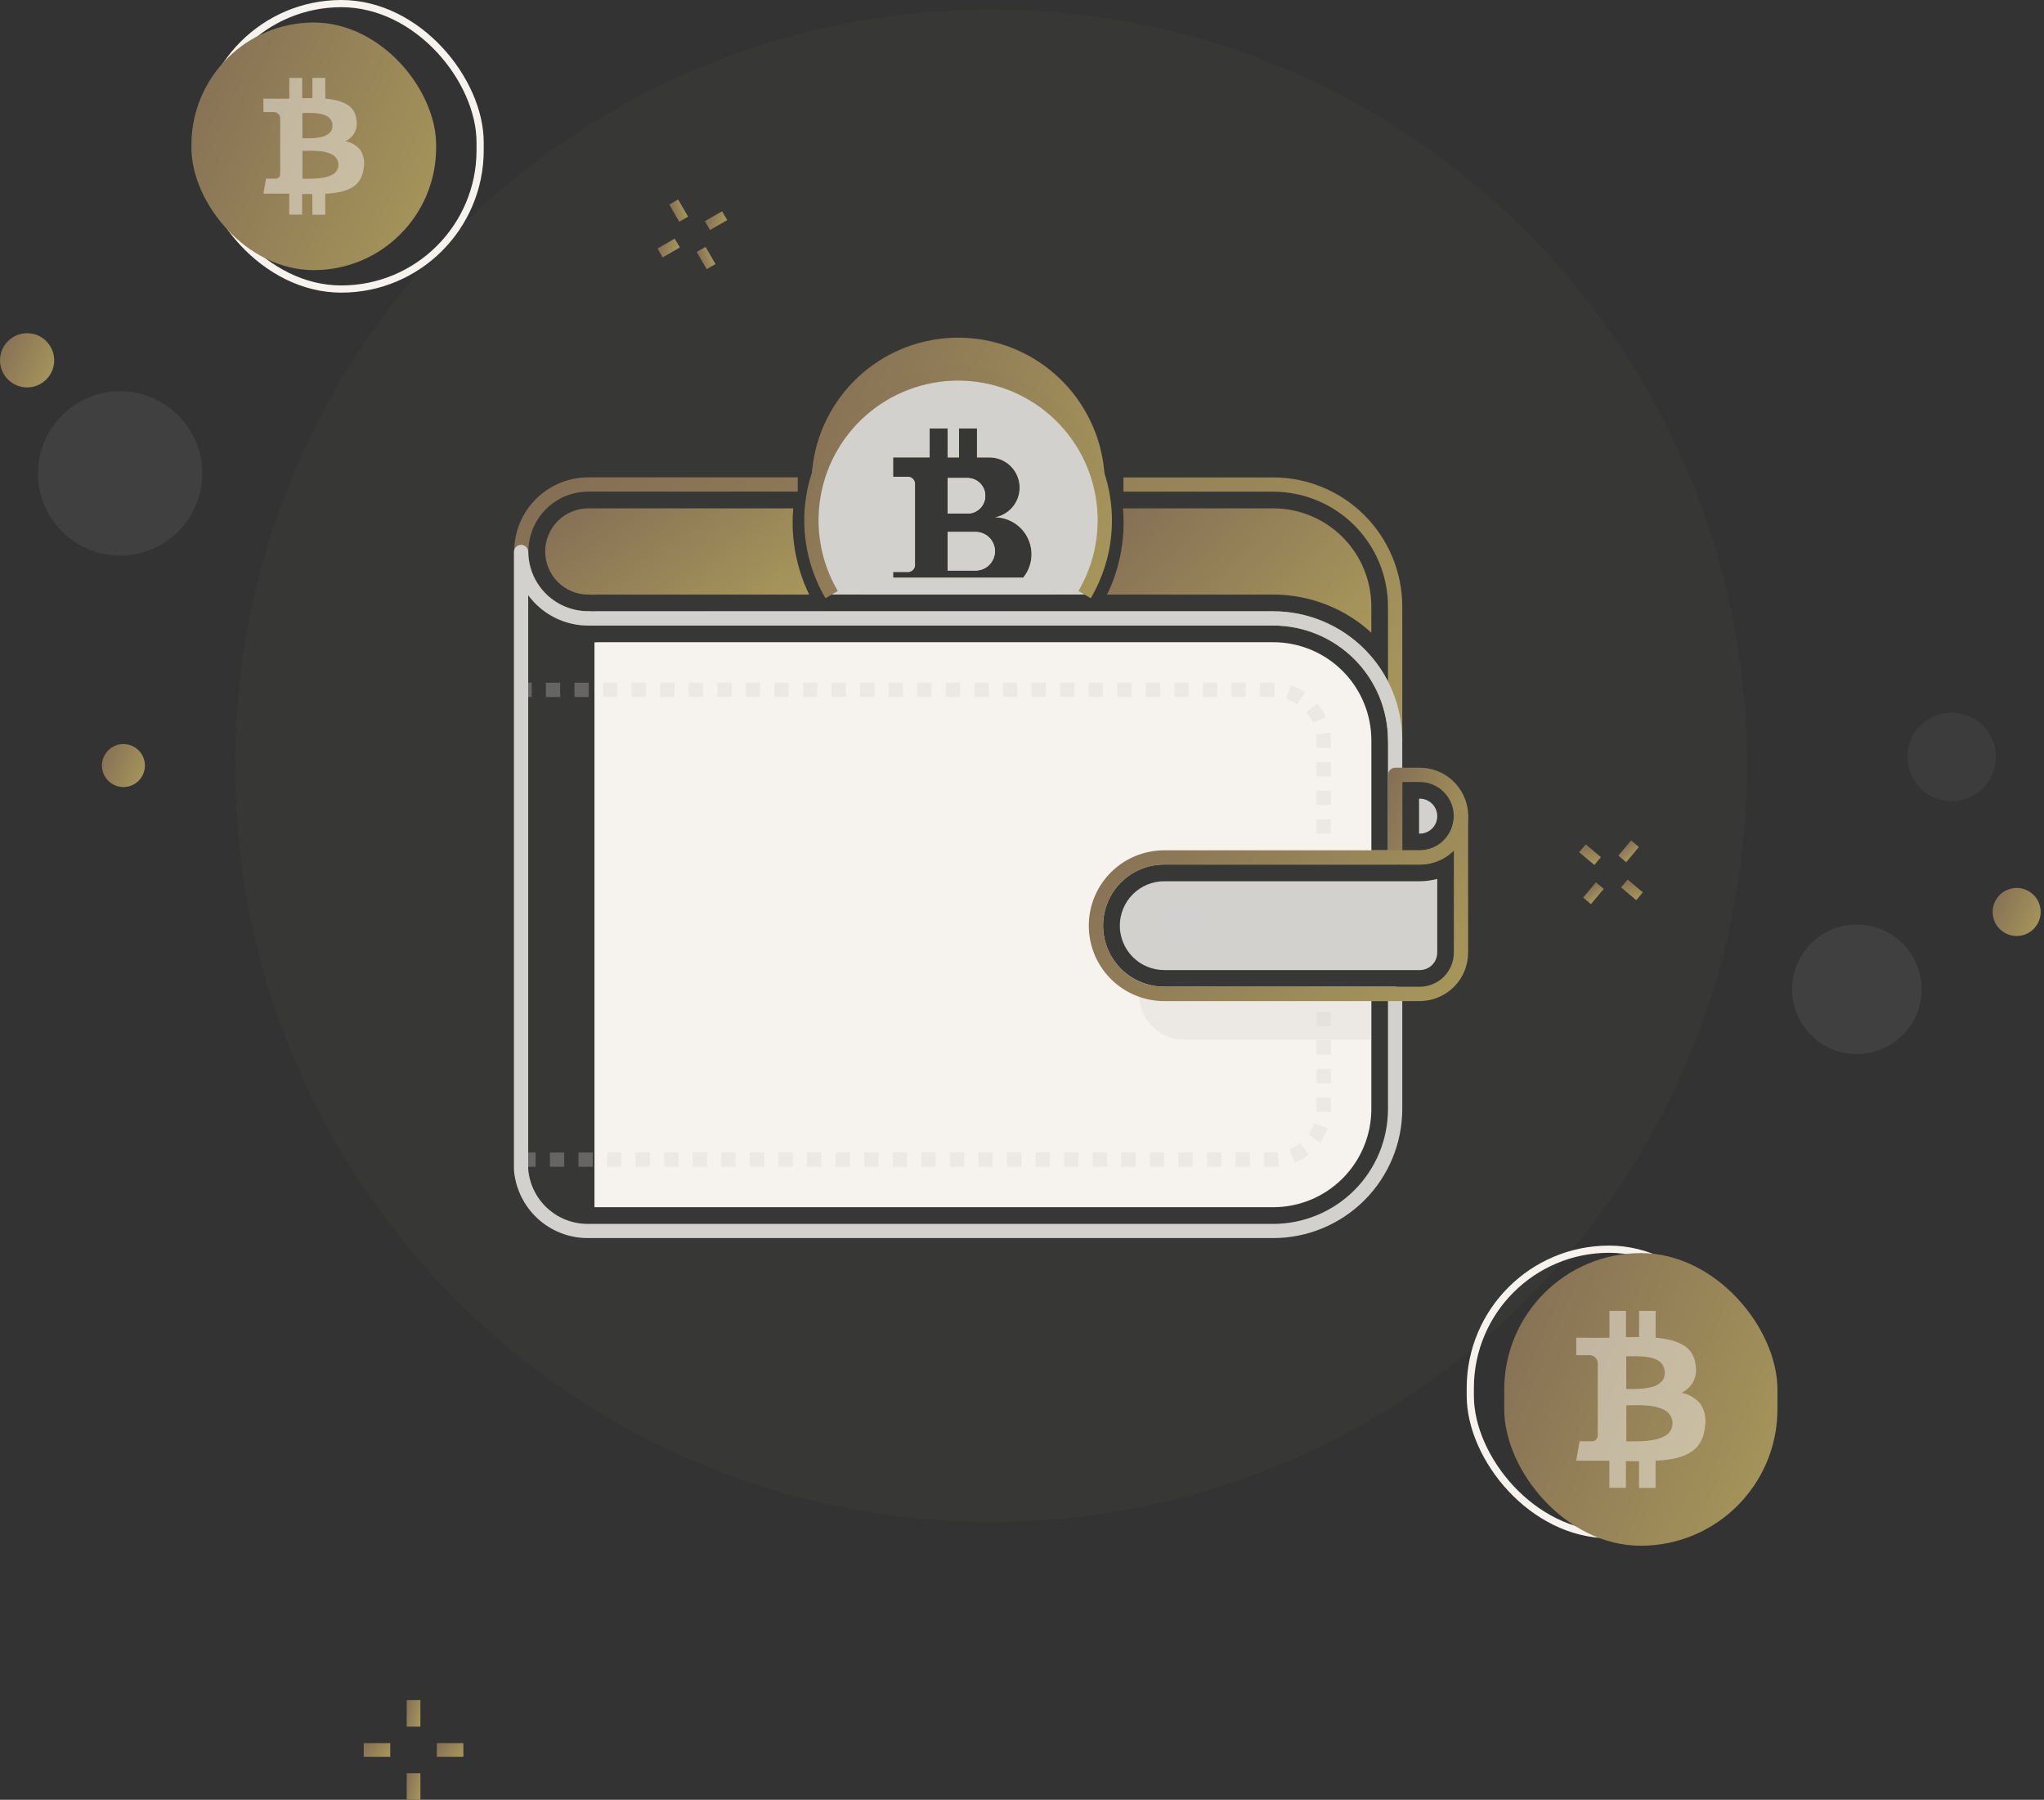 <svg width="284" height="250" viewBox="0 0 284 250" fill="none" xmlns="http://www.w3.org/2000/svg">
<rect x="0" y="0" width="284" height="250" fill="#333333" stroke="none"/>
<path d="M137.709 211.399C195.72 211.399 242.747 164.371 242.747 106.36C242.747 48.348 195.72 1.32 137.709 1.32C79.697 1.32 32.67 48.348 32.67 106.36C32.67 164.371 79.697 211.399 137.709 211.399Z" fill="#C3B075" fill-opacity="0.03"/>
<path opacity="0.3" d="M257.999 146.415C259.778 146.415 261.518 145.888 262.998 144.899C264.477 143.91 265.631 142.505 266.312 140.861C266.993 139.216 267.171 137.407 266.824 135.662C266.477 133.916 265.62 132.313 264.361 131.054C263.103 129.796 261.5 128.939 259.754 128.592C258.009 128.245 256.199 128.423 254.555 129.104C252.911 129.785 251.506 130.938 250.517 132.418C249.528 133.898 249.001 135.637 249.001 137.417C249.001 139.804 249.949 142.092 251.636 143.78C253.324 145.467 255.612 146.415 257.999 146.415Z" fill="#D3D1CE" fill-opacity="0.3"/>
<path opacity="0.2" d="M271.17 111.299C272.386 111.299 273.575 110.938 274.586 110.263C275.597 109.587 276.386 108.627 276.851 107.503C277.316 106.379 277.438 105.143 277.201 103.95C276.964 102.757 276.378 101.661 275.518 100.801C274.658 99.941 273.562 99.355 272.369 99.118C271.176 98.881 269.94 99.003 268.816 99.468C267.693 99.934 266.732 100.722 266.056 101.733C265.381 102.744 265.02 103.933 265.02 105.15C265.02 106.781 265.668 108.345 266.821 109.498C267.974 110.651 269.539 111.299 271.17 111.299Z" fill="#D3D1CE" fill-opacity="0.3"/>
<path opacity="0.3" d="M16.689 77.171C18.947 77.171 21.153 76.502 23.03 75.248C24.906 73.994 26.369 72.212 27.233 70.126C28.097 68.041 28.323 65.746 27.882 63.533C27.442 61.319 26.355 59.285 24.759 57.689C23.163 56.093 21.13 55.006 18.916 54.566C16.702 54.126 14.408 54.352 12.322 55.215C10.237 56.079 8.455 57.542 7.201 59.419C5.947 61.295 5.277 63.502 5.277 65.759C5.277 68.786 6.48 71.688 8.62 73.829C10.76 75.969 13.663 77.171 16.689 77.171Z" fill="#D3D1CE" fill-opacity="0.3"/>
<path d="M94.225 27.707L92.994 28.418L94.373 30.807L95.604 30.097L94.225 27.707Z" fill="url(#paint0_linear_848_5539)"/>
<path d="M98.034 34.291L96.802 35.002L98.182 37.392L99.413 36.681L98.034 34.291Z" fill="url(#paint1_linear_848_5539)"/>
<path d="M100.328 29.343L97.939 30.722L98.65 31.953L101.039 30.574L100.328 29.343Z" fill="url(#paint2_linear_848_5539)"/>
<path d="M93.749 33.144L91.36 34.523L92.071 35.755L94.46 34.375L93.749 33.144Z" fill="url(#paint3_linear_848_5539)"/>
<path d="M58.411 236.159H56.512V239.845H58.411V236.159Z" fill="url(#paint4_linear_848_5539)"/>
<path d="M58.411 246.315H56.512V250H58.411V246.315Z" fill="url(#paint5_linear_848_5539)"/>
<path d="M64.382 242.131H60.697V244.03H64.382V242.131Z" fill="url(#paint6_linear_848_5539)"/>
<path d="M54.222 242.131H50.536V244.03H54.222V242.131Z" fill="url(#paint7_linear_848_5539)"/>
<path d="M3.765 53.816C5.844 53.816 7.529 52.13 7.529 50.051C7.529 47.972 5.844 46.286 3.765 46.286C1.686 46.286 0 47.972 0 50.051C0 52.13 1.686 53.816 3.765 53.816Z" fill="url(#paint8_linear_848_5539)"/>
<path d="M17.15 109.328C18.799 109.328 20.136 107.991 20.136 106.342C20.136 104.693 18.799 103.356 17.15 103.356C15.501 103.356 14.164 104.693 14.164 106.342C14.164 107.991 15.501 109.328 17.15 109.328Z" fill="url(#paint9_linear_848_5539)"/>
<path d="M280.2 130.016C282.043 130.016 283.536 128.522 283.536 126.679C283.536 124.837 282.043 123.343 280.2 123.343C278.357 123.343 276.864 124.837 276.864 126.679C276.864 128.522 278.357 130.016 280.2 130.016Z" fill="url(#paint10_linear_848_5539)"/>
<path d="M227.719 117.652L226.63 116.738L224.857 118.851L225.946 119.765L227.719 117.652Z" fill="url(#paint11_linear_848_5539)"/>
<path d="M222.828 123.475L221.739 122.562L219.965 124.675L221.054 125.589L222.828 123.475Z" fill="url(#paint12_linear_848_5539)"/>
<path d="M228.264 123.949L226.151 122.175L225.237 123.264L227.351 125.038L228.264 123.949Z" fill="url(#paint13_linear_848_5539)"/>
<path d="M222.441 119.062L220.328 117.288L219.414 118.378L221.527 120.151L222.441 119.062Z" fill="url(#paint14_linear_848_5539)"/>
<path d="M176.911 66.316H156.099V68.3H176.909C181.136 68.305 185.189 69.986 188.178 72.975C191.167 75.964 192.848 80.017 192.852 84.244V94.648C191.345 91.718 189.059 89.26 186.247 87.543C183.435 85.826 180.204 84.917 176.909 84.914H82.9C82.86 84.912 82.82 84.912 82.781 84.914C82.575 84.93 82.369 84.93 82.164 84.914C82.02 84.914 81.876 84.904 81.728 84.904C79.525 84.904 77.412 84.029 75.855 82.471C74.297 80.914 73.422 78.801 73.422 76.598C73.422 74.395 74.297 72.283 75.855 70.725C77.412 69.167 79.525 68.292 81.728 68.292H110.843V66.308H81.736C79.007 66.308 76.39 67.392 74.46 69.322C72.53 71.252 71.446 73.869 71.446 76.598C71.446 79.327 72.53 81.945 74.46 83.874C76.39 85.804 79.007 86.888 81.736 86.888C81.855 86.888 81.975 86.888 82.092 86.888C82.379 86.909 82.667 86.909 82.953 86.888H176.909C181.136 86.893 185.188 88.574 188.177 91.563C191.166 94.552 192.848 98.605 192.852 102.832C192.846 102.966 192.867 103.1 192.915 103.225C192.962 103.351 193.034 103.466 193.126 103.563C193.219 103.66 193.331 103.737 193.454 103.79C193.577 103.843 193.71 103.87 193.844 103.87C193.979 103.87 194.112 103.843 194.235 103.79C194.358 103.737 194.47 103.66 194.563 103.563C194.655 103.466 194.727 103.351 194.774 103.225C194.822 103.1 194.843 102.966 194.837 102.832V84.244C194.831 79.491 192.941 74.935 189.58 71.574C186.22 68.213 181.664 66.322 176.911 66.316Z" fill="url(#paint15_linear_848_5539)"/>
<path d="M110.131 72.571C110.131 71.909 110.158 71.255 110.218 70.614H81.738C80.149 70.614 78.626 71.245 77.502 72.368C76.379 73.491 75.748 75.015 75.748 76.603C75.748 78.192 76.379 79.715 77.502 80.838C78.626 81.962 80.149 82.593 81.738 82.593C81.917 82.593 82.096 82.593 82.266 82.605C82.353 82.605 82.431 82.617 82.505 82.617L82.71 82.591H112.432C110.916 79.468 110.13 76.042 110.131 72.571Z" fill="url(#paint16_linear_848_5539)"/>
<path d="M176.908 70.614H156.03C156.089 71.255 156.116 71.911 156.116 72.571C156.12 76.042 155.336 79.469 153.822 82.593H176.908C181.953 82.589 186.816 84.477 190.536 87.885V84.24C190.532 80.627 189.095 77.163 186.54 74.608C183.985 72.053 180.521 70.617 176.908 70.614Z" fill="url(#paint17_linear_848_5539)"/>
<path d="M155.754 122.58C156.539 121.789 157.473 121.162 158.503 120.735C159.533 120.308 160.637 120.091 161.751 120.094H193.842C193.972 120.095 194.102 120.069 194.222 120.019C194.343 119.97 194.452 119.896 194.545 119.804C194.637 119.712 194.71 119.602 194.76 119.482C194.81 119.361 194.835 119.232 194.835 119.101V102.835C194.829 98.082 192.939 93.525 189.578 90.164C186.217 86.803 181.66 84.913 176.907 84.907H82.902C82.863 84.905 82.823 84.905 82.783 84.907C82.578 84.924 82.371 84.924 82.166 84.907C82.022 84.907 81.878 84.897 81.732 84.897C79.53 84.904 77.415 84.038 75.851 82.487C74.288 80.937 73.403 78.829 73.391 76.627C73.379 76.372 73.269 76.131 73.085 75.954C72.9 75.778 72.654 75.679 72.398 75.679C72.143 75.679 71.897 75.778 71.712 75.954C71.528 76.131 71.418 76.372 71.406 76.627V162.394C71.406 162.416 71.406 162.441 71.406 162.464C71.599 165.045 72.758 167.459 74.653 169.223C76.547 170.987 79.037 171.971 81.626 171.979H176.909C181.662 171.974 186.219 170.083 189.58 166.723C192.941 163.362 194.832 158.805 194.837 154.052V138.049C194.837 137.918 194.812 137.789 194.762 137.668C194.712 137.548 194.639 137.438 194.547 137.346C194.454 137.254 194.345 137.181 194.224 137.131C194.104 137.081 193.974 137.055 193.844 137.056H161.754C160.075 137.056 158.434 136.558 157.038 135.626C155.643 134.693 154.555 133.368 153.912 131.817C153.27 130.266 153.102 128.559 153.43 126.913C153.758 125.267 154.566 123.755 155.754 122.568V122.58ZM151.28 128.582C151.283 131.358 152.388 134.02 154.351 135.983C156.314 137.946 158.975 139.05 161.751 139.054H192.851V154.064C192.846 158.291 191.165 162.344 188.176 165.333C185.187 168.322 181.134 170.003 176.907 170.008H81.627C79.546 170.003 77.543 169.214 76.017 167.799C74.49 166.384 73.553 164.446 73.391 162.371V82.677C74.352 83.985 75.609 85.049 77.058 85.781C78.507 86.514 80.109 86.895 81.732 86.894C81.852 86.894 81.971 86.894 82.088 86.894C82.375 86.914 82.663 86.914 82.95 86.894H176.905C181.132 86.898 185.185 88.579 188.174 91.568C191.163 94.557 192.844 98.61 192.849 102.837V118.112H161.754C158.977 118.116 156.316 119.221 154.353 121.184C152.39 123.147 151.285 125.808 151.282 128.584L151.28 128.582Z" fill="#D3D1CE"/>
<path d="M161.757 119.102H190.543V102.835C190.538 99.222 189.101 95.759 186.546 93.204C183.991 90.649 180.528 89.212 176.915 89.207H83.06C82.906 89.227 82.752 89.236 82.597 89.234V167.691H176.911C180.524 167.687 183.988 166.25 186.543 163.695C189.098 161.14 190.535 157.676 190.539 154.062V138.059H161.753C159.238 138.059 156.827 137.061 155.049 135.283C153.272 133.505 152.273 131.094 152.273 128.579C152.273 126.065 153.272 123.654 155.049 121.876C156.827 120.098 159.238 119.099 161.753 119.099L161.757 119.102Z" fill="#F6F2ED"/>
<path d="M161.757 138.065C160.59 138.067 159.433 137.851 158.344 137.43C158.309 137.695 158.292 137.962 158.291 138.23C158.291 139.866 158.94 141.435 160.097 142.592C161.254 143.748 162.823 144.398 164.459 144.398H190.537V138.061L161.757 138.065Z" fill="#D3D1CE" fill-opacity="0.3"/>
<path d="M134.431 66.404H131.672V71.339H134.431C135.086 71.339 135.713 71.079 136.176 70.617C136.639 70.154 136.899 69.526 136.899 68.872C136.899 68.217 136.639 67.59 136.176 67.127C135.713 66.664 135.086 66.404 134.431 66.404Z" fill="#F6F2ED"/>
<path d="M135.554 73.901H131.672V79.247H135.556C135.907 79.248 136.255 79.179 136.58 79.045C136.904 78.911 137.199 78.714 137.448 78.466C137.824 78.092 138.081 77.615 138.186 77.095C138.29 76.575 138.238 76.036 138.035 75.546C137.832 75.056 137.488 74.637 137.047 74.343C136.605 74.049 136.086 73.893 135.556 73.895L135.554 73.901Z" fill="#F6F2ED"/>
<path d="M151.85 59.235C149.912 54.727 146.413 51.07 141.996 48.935C137.579 46.8 132.54 46.329 127.804 47.611C123.068 48.892 118.953 51.839 116.215 55.91C113.477 59.981 112.299 64.903 112.898 69.772C112.931 70.056 112.97 70.334 113.017 70.613C113.775 75.253 116.117 79.487 119.646 82.593H146.604C150.135 79.487 152.48 75.254 153.24 70.613C153.285 70.336 153.326 70.058 153.359 69.772C153.799 66.188 153.279 62.551 151.852 59.235H151.85ZM142.186 80.238H124.092V79.457H125.971C126.126 79.482 126.285 79.47 126.435 79.422C126.585 79.375 126.722 79.293 126.834 79.183C126.947 79.073 127.032 78.938 127.083 78.789C127.134 78.641 127.15 78.482 127.129 78.326V67.365C127.15 67.209 127.134 67.05 127.083 66.901C127.032 66.753 126.947 66.618 126.834 66.508C126.722 66.398 126.585 66.316 126.435 66.268C126.285 66.221 126.126 66.209 125.971 66.234H124.092V63.542H129.166V59.525H131.667V63.546H133.248V59.525H135.742V63.546H137.487C138.531 63.549 139.536 63.941 140.306 64.644C141.076 65.348 141.556 66.314 141.653 67.353C141.749 68.391 141.455 69.429 140.828 70.263C140.201 71.096 139.285 71.666 138.261 71.862C139.225 71.877 140.166 72.163 140.976 72.688C141.785 73.213 142.431 73.955 142.838 74.83C143.246 75.704 143.399 76.676 143.28 77.633C143.162 78.591 142.776 79.496 142.167 80.244L142.186 80.238Z" fill="url(#paint18_linear_848_5539)"/>
<path d="M134.431 66.404H131.672V71.339H134.431C135.086 71.339 135.713 71.079 136.176 70.617C136.639 70.154 136.899 69.526 136.899 68.872C136.899 68.217 136.639 67.59 136.176 67.127C135.713 66.664 135.086 66.404 134.431 66.404Z" fill="#D3D1CE"/>
<path d="M135.554 73.901H131.672V79.247H135.556C135.907 79.248 136.255 79.179 136.58 79.045C136.904 78.911 137.199 78.714 137.448 78.466C137.824 78.092 138.081 77.615 138.186 77.095C138.29 76.575 138.238 76.036 138.035 75.546C137.832 75.056 137.488 74.637 137.047 74.343C136.605 74.049 136.086 73.893 135.556 73.895L135.554 73.901Z" fill="#D3D1CE"/>
<path d="M153.434 70.611C153.413 70.327 153.38 70.05 153.347 69.77C152.739 64.834 150.346 60.29 146.62 56.995C142.894 53.7 138.092 51.882 133.118 51.882C128.144 51.882 123.342 53.7 119.616 56.995C115.89 60.29 113.497 64.834 112.888 69.77C112.856 70.048 112.823 70.325 112.802 70.611C112.757 71.154 112.736 71.703 112.736 72.256C112.734 75.889 113.705 79.457 115.547 82.588H150.687C152.529 79.457 153.499 75.889 153.497 72.256C153.499 71.703 153.487 71.154 153.434 70.611ZM142.174 80.236H124.095V79.454H125.974C126.129 79.479 126.288 79.468 126.438 79.42C126.588 79.372 126.725 79.29 126.837 79.18C126.95 79.07 127.035 78.936 127.086 78.787C127.137 78.638 127.153 78.48 127.131 78.324V67.362C127.153 67.206 127.137 67.048 127.086 66.899C127.035 66.75 126.95 66.615 126.837 66.505C126.725 66.396 126.588 66.314 126.438 66.266C126.288 66.218 126.129 66.207 125.974 66.231H124.095V63.54H129.169V59.518H131.669V63.54H133.251V59.518H135.745V63.54H137.49C138.534 63.543 139.538 63.934 140.309 64.638C141.079 65.342 141.559 66.307 141.656 67.346C141.752 68.385 141.458 69.422 140.831 70.256C140.204 71.09 139.288 71.66 138.263 71.855C139.228 71.87 140.169 72.157 140.979 72.682C141.788 73.207 142.434 73.949 142.841 74.823C143.249 75.698 143.402 76.669 143.283 77.627C143.165 78.585 142.779 79.489 142.17 80.238L142.174 80.236Z" fill="#D3D1CE"/>
<path d="M154.426 70.548C154.405 70.254 154.372 69.966 154.335 69.657C153.681 64.493 151.165 59.744 147.259 56.303C143.354 52.861 138.327 50.962 133.121 50.962C127.915 50.962 122.888 52.861 118.982 56.303C115.077 59.744 112.561 64.493 111.907 69.657C111.872 69.951 111.837 70.246 111.816 70.531C111.769 71.082 111.746 71.65 111.746 72.263C111.745 76.073 112.763 79.814 114.695 83.099L116.405 82.091C114.654 79.111 113.731 75.717 113.732 72.26C113.732 71.703 113.753 71.193 113.796 70.683C113.815 70.414 113.848 70.153 113.878 69.894C114.456 65.195 116.733 60.87 120.279 57.734C123.826 54.599 128.397 52.869 133.131 52.871C137.865 52.873 142.435 54.607 145.979 57.745C149.523 60.884 151.796 65.211 152.37 69.91C152.4 70.165 152.431 70.422 152.45 70.7C152.493 71.191 152.513 71.701 152.513 72.263C152.516 75.719 151.593 79.114 149.84 82.093L151.551 83.1C151.991 82.353 152.385 81.58 152.731 80.785C153.904 78.098 154.506 75.197 154.5 72.265C154.494 71.646 154.471 71.08 154.426 70.548Z" fill="url(#paint19_linear_848_5539)"/>
<path d="M107.602 96.819H109.586V94.835H107.602V96.819ZM111.57 96.819H113.554V94.835H111.578L111.57 96.819ZM103.631 96.819H105.615V94.835H103.631V96.819ZM127.445 96.819H129.43V94.835H127.445V96.819ZM123.477 96.819H125.461V94.835H123.477V96.819ZM99.663 96.819H101.647V94.835H99.663V96.819ZM131.416 96.819H133.4V94.835H131.416V96.819ZM115.54 96.819H117.525V94.835H115.54V96.819ZM119.509 96.819H121.493V94.835H119.509V96.819ZM75.849 96.819H77.833V94.835H75.849V96.819ZM95.694 96.819H97.679V94.835H95.694V96.819ZM72.435 96.819H73.875V94.835H72.435V96.819ZM79.819 96.819H81.803V94.835H79.819V96.819ZM83.787 96.819H85.771V94.835H83.787V96.819ZM91.726 96.819H93.71V94.835H91.726V96.819ZM87.758 96.819H89.742V94.835H87.758V96.819ZM171.11 96.819H173.094V94.835H171.11V96.819ZM182.922 115.797H184.907V113.813H182.926L182.922 115.797ZM178.713 97.087C179.256 97.259 179.771 97.506 180.243 97.823L181.347 96.178C180.719 95.757 180.035 95.427 179.314 95.199L178.713 97.087ZM183.031 97.681L181.514 98.958C181.88 99.393 182.184 99.877 182.415 100.397L184.228 99.593C183.919 98.906 183.515 98.265 183.027 97.691L183.031 97.681ZM175.082 96.809H177.044L177.091 94.825H175.082V96.809ZM182.926 107.85H184.911V105.866H182.926V107.85ZM182.926 111.819H184.911V109.835H182.926V111.819ZM184.841 101.768L182.873 102.029C182.908 102.295 182.926 102.562 182.926 102.829V103.882H184.911V102.829C184.909 102.481 184.884 102.132 184.837 101.787L184.841 101.768ZM167.144 96.809H169.128V94.825H167.144V96.809ZM151.266 96.809H153.25V94.825H151.262L151.266 96.809ZM143.327 96.809H145.311V94.825H143.327V96.809ZM139.359 96.809H141.343V94.825H139.359V96.809ZM147.298 96.809H149.282V94.825H147.298V96.809ZM155.236 96.809H157.221V94.825H155.236V96.809ZM135.39 96.809H137.375V94.825H135.39V96.809ZM159.205 96.809H161.189V94.825H159.205V96.809ZM163.173 96.809H165.157V94.825H163.173V96.809Z" fill="#D3D1CE" fill-opacity="0.3"/>
<path d="M112.136 162.073H114.12V160.089H112.136V162.073ZM116.104 162.073H118.088V160.089H116.11L116.104 162.073ZM108.165 162.073H110.148V160.089H108.163L108.165 162.073ZM131.98 162.073H133.964V160.089H131.98V162.073ZM120.073 162.073H122.057V160.089H120.073V162.073ZM135.948 162.073H137.932V160.089H135.948V162.073ZM124.041 162.073H126.025V160.089H124.041V162.073ZM128.009 162.073H129.993V160.089H128.009V162.073ZM80.379 162.073H82.363V160.089H80.379V162.073ZM100.225 162.073H102.209V160.089H100.225V162.073ZM84.347 162.073H86.331V160.089H84.347V162.073ZM72.44 162.073H74.424V160.089H72.44V162.073ZM76.408 162.073H78.392V160.089H76.408V162.073ZM96.254 162.073H98.238V160.089H96.254V162.073ZM88.315 162.073H90.299V160.089H88.315V162.073ZM92.284 162.073H94.268V160.089H92.284V162.073ZM104.191 162.073H106.175V160.089H104.191V162.073ZM181.804 157.562L183.418 158.717C183.859 158.102 184.21 157.427 184.461 156.713L182.588 156.057C182.401 156.593 182.14 157.1 181.81 157.562H181.804ZM171.667 162.073H173.652V160.089H171.667V162.073ZM182.925 154.066C182.925 154.175 182.925 154.284 182.925 154.393L184.907 154.5C184.907 154.358 184.919 154.216 184.919 154.068V152.458H182.935L182.925 154.066ZM176.904 160.089H175.636V162.073H176.904C177.179 162.073 177.454 162.06 177.727 162.032L177.521 160.058C177.318 160.079 177.115 160.089 176.911 160.089H176.904ZM179.166 159.649L179.913 161.487C180.613 161.202 181.269 160.819 181.862 160.35L180.628 158.793C180.185 159.148 179.694 159.438 179.17 159.655L179.166 159.649ZM182.927 140.555V142.54H184.911V140.555H182.927ZM139.921 162.073H141.905V160.089H139.921V162.073ZM182.931 150.476H184.915V148.492H182.935L182.931 150.476ZM182.931 146.508H184.915V144.524H182.935L182.931 146.508ZM147.859 162.073H149.844V160.089H147.859V162.073ZM151.828 162.073H153.812V160.089H151.828V162.073ZM143.889 162.073H145.873V160.089H143.889V162.073ZM163.735 162.073H165.719V160.089H163.735V162.073ZM167.703 162.073H169.687V160.089H167.703V162.073ZM155.796 162.073H157.78V160.089H155.794L155.796 162.073ZM159.764 162.073H161.749V160.089H159.764V162.073Z" fill="#D3D1CE" fill-opacity="0.3"/>
<path d="M202.024 108.613C201.401 107.986 200.659 107.489 199.843 107.151C199.027 106.812 198.151 106.639 197.268 106.641H193.854C193.724 106.641 193.595 106.666 193.474 106.716C193.353 106.766 193.244 106.839 193.152 106.932C193.059 107.024 192.986 107.133 192.936 107.254C192.887 107.375 192.861 107.504 192.861 107.634V119.106C192.861 119.236 192.887 119.365 192.936 119.486C192.986 119.607 193.059 119.716 193.152 119.808C193.244 119.901 193.353 119.974 193.474 120.024C193.595 120.074 193.724 120.099 193.854 120.099H197.268C198.598 120.098 199.898 119.703 201.004 118.964C202.11 118.225 202.972 117.174 203.481 115.945C203.99 114.716 204.123 113.364 203.864 112.059C203.604 110.755 202.964 109.556 202.024 108.615V108.613ZM197.268 118.113H194.827V108.625H197.249C198.507 108.625 199.714 109.125 200.603 110.015C201.493 110.904 201.993 112.111 201.993 113.369C201.993 114.627 201.493 115.834 200.603 116.723C199.714 117.613 198.507 118.113 197.249 118.113H197.268Z" fill="url(#paint20_linear_848_5539)"/>
<path d="M198.986 111.655C198.761 111.428 198.494 111.249 198.2 111.127C197.906 111.005 197.59 110.942 197.271 110.943H197.166V115.798H197.271C197.752 115.798 198.221 115.656 198.621 115.389C199.021 115.122 199.332 114.743 199.516 114.299C199.699 113.855 199.747 113.366 199.653 112.895C199.559 112.424 199.326 111.992 198.986 111.652V111.655Z" fill="#D3D1CE"/>
<path d="M197.264 122.412H161.761C160.125 122.412 158.556 123.062 157.399 124.219C156.242 125.375 155.592 126.944 155.592 128.58C155.592 130.216 156.242 131.785 157.399 132.942C158.556 134.099 160.125 134.749 161.761 134.749H197.273C197.915 134.749 198.531 134.494 198.985 134.039C199.44 133.585 199.695 132.969 199.695 132.327V122.085C198.903 122.303 198.086 122.413 197.264 122.412Z" fill="#D3D1CE"/>
<path d="M202.994 112.378C202.863 112.378 202.734 112.403 202.613 112.453C202.493 112.503 202.383 112.576 202.291 112.668C202.199 112.76 202.125 112.87 202.076 112.991C202.026 113.111 202 113.241 202.001 113.371C202 114.629 201.5 115.835 200.611 116.725C199.721 117.614 198.515 118.114 197.257 118.115H161.754C158.976 118.115 156.313 119.218 154.349 121.182C152.385 123.146 151.282 125.809 151.282 128.587C151.282 131.364 152.385 134.028 154.349 135.991C156.313 137.955 158.976 139.059 161.754 139.059H197.257C199.04 139.058 200.75 138.349 202.011 137.089C203.272 135.829 203.982 134.12 203.985 132.337V113.371C203.985 113.108 203.88 112.856 203.695 112.67C203.509 112.483 203.257 112.378 202.994 112.378ZM202.001 132.337C201.996 133.592 201.495 134.795 200.606 135.681C199.717 136.568 198.512 137.066 197.257 137.066H161.754C159.502 137.066 157.344 136.172 155.752 134.58C154.16 132.988 153.266 130.829 153.266 128.578C153.266 126.327 154.16 124.168 155.752 122.577C157.344 120.985 159.502 120.091 161.754 120.091H197.257C198.138 120.093 199.01 119.921 199.824 119.585C200.638 119.249 201.378 118.756 202.001 118.133V132.321V132.337Z" fill="url(#paint21_linear_848_5539)"/>
<path d="M164.463 131.56C166.197 131.56 167.603 130.154 167.603 128.42C167.603 126.686 166.197 125.28 164.463 125.28C162.729 125.28 161.323 126.686 161.323 128.42C161.323 130.154 162.729 131.56 164.463 131.56Z" fill="#D3D1CE" fill-opacity="0.3"/>
<rect x="204.287" y="173.522" width="38.574" height="39.65" rx="19.287" stroke="#F6F2ED"/>
<rect x="209" y="174.064" width="37.968" height="40.65" rx="18.984" fill="url(#paint22_linear_848_5539)"/>
<path opacity="0.5" d="M236.247 194.99C235.583 194.2 234.662 193.662 233.641 193.469C234.346 193.136 234.921 192.582 235.274 191.892C235.628 191.202 235.741 190.416 235.596 189.657C235.553 189.058 235.366 188.479 235.051 187.966C234.744 187.486 234.32 187.09 233.819 186.815C233.289 186.519 232.721 186.295 232.131 186.149C231.445 185.983 230.746 185.872 230.042 185.816V182.095H227.743V185.713C227.345 185.713 226.738 185.723 225.921 185.743V182.095H223.622V185.818C223.294 185.828 222.811 185.832 222.175 185.832L219.009 185.818V188.24H220.668C220.978 188.2 221.293 188.282 221.542 188.471C221.791 188.659 221.955 188.937 221.997 189.244V193.483C222.076 193.481 222.155 193.486 222.234 193.497H221.997V199.445C221.992 199.552 221.966 199.656 221.919 199.752C221.873 199.848 221.807 199.934 221.727 200.004C221.646 200.074 221.551 200.128 221.449 200.161C221.347 200.194 221.239 200.207 221.132 200.198H219.473L219 202.901H221.985H222.805H223.611V206.667H225.909V202.962C226.328 202.971 226.935 202.976 227.731 202.976V206.683H230.03V202.908C230.758 202.879 231.483 202.805 232.203 202.688C232.823 202.583 233.431 202.412 234.015 202.179C234.545 201.976 235.035 201.683 235.463 201.314C235.87 200.944 236.197 200.496 236.425 199.999C236.689 199.414 236.849 198.789 236.899 198.151C237.096 197.054 236.863 195.923 236.247 194.99ZM225.961 188.402H226.551L227.357 188.388C227.57 188.388 227.858 188.401 228.222 188.426C228.529 188.448 228.836 188.487 229.139 188.543C229.418 188.598 229.692 188.677 229.959 188.777C230.219 188.87 230.461 189.01 230.669 189.19C230.859 189.367 231.014 189.578 231.124 189.811C231.253 190.082 231.317 190.378 231.312 190.676C231.314 190.933 231.269 191.189 231.177 191.429C231.092 191.649 230.954 191.845 230.774 191.999C230.601 192.147 230.417 192.28 230.222 192.397C229.996 192.525 229.751 192.618 229.497 192.672C229.203 192.74 228.947 192.794 228.729 192.833C228.458 192.879 228.184 192.906 227.909 192.916L227.163 192.946C226.994 192.946 226.762 192.946 226.468 192.946H225.954V188.402H225.961ZM232.238 198.46C232.15 198.676 232.027 198.876 231.873 199.051C231.705 199.233 231.505 199.383 231.283 199.494C231.055 199.615 230.817 199.719 230.572 199.804C230.301 199.893 230.024 199.962 229.743 200.01C229.419 200.07 229.136 200.112 228.892 200.137C228.649 200.162 228.358 200.181 228.018 200.195C227.68 200.21 227.416 200.217 227.227 200.217H226.516H225.964V195.211L226.674 195.197C227.068 195.187 227.388 195.183 227.636 195.183C227.884 195.183 228.228 195.198 228.667 195.227C229.038 195.249 229.407 195.293 229.771 195.361C230.104 195.43 230.431 195.521 230.75 195.635C231.06 195.736 231.35 195.888 231.608 196.085C231.836 196.274 232.023 196.505 232.16 196.765C232.292 197.027 232.368 197.314 232.382 197.607C232.396 197.899 232.349 198.192 232.243 198.465L232.238 198.46Z" fill="#F6F2ED"/>
<rect x="28.137" y="0.5" width="38.574" height="39.65" rx="19.287" stroke="#F6F2ED"/>
<rect x="26.596" y="3.127" width="34" height="34.396" rx="17" fill="url(#paint23_linear_848_5539)"/>
<path opacity="0.5" d="M50.035 20.79C49.517 20.179 48.799 19.763 48.004 19.614C48.553 19.357 49.001 18.928 49.276 18.395C49.552 17.862 49.64 17.255 49.527 16.668C49.493 16.206 49.348 15.758 49.102 15.362C48.863 14.991 48.533 14.685 48.142 14.472C47.73 14.243 47.287 14.07 46.828 13.957C46.293 13.829 45.748 13.743 45.199 13.7V10.825H43.408V13.62C43.098 13.62 42.625 13.628 41.989 13.644V10.825H40.198V13.702C39.942 13.709 39.566 13.713 39.07 13.713L36.603 13.702V15.574H37.896C38.138 15.542 38.383 15.606 38.577 15.751C38.771 15.897 38.898 16.112 38.931 16.349V19.625C38.993 19.624 39.055 19.627 39.116 19.636H38.931V24.232C38.928 24.314 38.907 24.395 38.871 24.469C38.835 24.543 38.784 24.609 38.721 24.664C38.658 24.718 38.584 24.759 38.505 24.785C38.425 24.811 38.341 24.82 38.257 24.814H36.965L36.596 26.903H38.922H39.561H40.189V29.812H41.98V26.95C42.306 26.957 42.779 26.96 43.399 26.96V29.825H45.19V26.908C45.758 26.885 46.323 26.828 46.883 26.738C47.367 26.656 47.84 26.525 48.295 26.345C48.708 26.188 49.09 25.961 49.424 25.676C49.74 25.39 49.995 25.044 50.173 24.66C50.379 24.208 50.504 23.725 50.542 23.232C50.696 22.384 50.515 21.511 50.035 20.79ZM42.02 15.699H42.48L43.108 15.688C43.274 15.688 43.498 15.697 43.781 15.717C44.021 15.734 44.26 15.764 44.496 15.807C44.714 15.85 44.927 15.911 45.135 15.989C45.338 16.06 45.526 16.168 45.689 16.307C45.837 16.444 45.957 16.607 46.043 16.788C46.144 16.996 46.194 17.225 46.189 17.456C46.191 17.655 46.156 17.852 46.084 18.038C46.018 18.208 45.91 18.359 45.77 18.478C45.636 18.592 45.492 18.695 45.34 18.786C45.164 18.885 44.973 18.956 44.775 18.998C44.546 19.051 44.346 19.093 44.176 19.123C43.965 19.158 43.752 19.179 43.538 19.186L42.956 19.21C42.824 19.21 42.644 19.21 42.415 19.21H42.015V15.699H42.02ZM46.911 23.471C46.842 23.638 46.746 23.792 46.627 23.928C46.495 24.068 46.34 24.184 46.167 24.27C45.989 24.364 45.803 24.444 45.613 24.509C45.402 24.578 45.186 24.631 44.967 24.669C44.714 24.715 44.493 24.747 44.304 24.767C44.114 24.786 43.887 24.801 43.623 24.812C43.359 24.823 43.154 24.828 43.006 24.828H42.452H42.022V20.96L42.576 20.949C42.882 20.942 43.132 20.938 43.325 20.938C43.519 20.938 43.786 20.95 44.129 20.973C44.417 20.989 44.705 21.024 44.989 21.076C45.248 21.129 45.503 21.2 45.751 21.288C45.993 21.365 46.219 21.483 46.42 21.636C46.597 21.781 46.743 21.96 46.85 22.161C46.953 22.364 47.012 22.585 47.023 22.811C47.034 23.037 46.997 23.263 46.914 23.475L46.911 23.471Z" fill="#F6F2ED"/>
<defs>
<linearGradient id="paint0_linear_848_5539" x1="93.04" y1="28.542" x2="95.558" y2="27.773" gradientUnits="userSpaceOnUse">
<stop stop-color="#846E55"/>
<stop offset="1" stop-color="#B3A55C"/>
</linearGradient>
<linearGradient id="paint1_linear_848_5539" x1="96.849" y1="35.126" x2="99.367" y2="34.357" gradientUnits="userSpaceOnUse">
<stop stop-color="#846E55"/>
<stop offset="1" stop-color="#B3A55C"/>
</linearGradient>
<linearGradient id="paint2_linear_848_5539" x1="97.936" y1="30.802" x2="101.818" y2="31.559" gradientUnits="userSpaceOnUse">
<stop stop-color="#846E55"/>
<stop offset="1" stop-color="#B3A55C"/>
</linearGradient>
<linearGradient id="paint3_linear_848_5539" x1="91.357" y1="34.602" x2="95.239" y2="35.36" gradientUnits="userSpaceOnUse">
<stop stop-color="#846E55"/>
<stop offset="1" stop-color="#B3A55C"/>
</linearGradient>
<linearGradient id="paint4_linear_848_5539" x1="56.483" y1="236.333" x2="59.909" y2="237.126" gradientUnits="userSpaceOnUse">
<stop stop-color="#846E55"/>
<stop offset="1" stop-color="#B3A55C"/>
</linearGradient>
<linearGradient id="paint5_linear_848_5539" x1="56.483" y1="246.489" x2="59.909" y2="247.281" gradientUnits="userSpaceOnUse">
<stop stop-color="#846E55"/>
<stop offset="1" stop-color="#B3A55C"/>
</linearGradient>
<linearGradient id="paint6_linear_848_5539" x1="60.64" y1="242.221" x2="64.624" y2="245.69" gradientUnits="userSpaceOnUse">
<stop stop-color="#846E55"/>
<stop offset="1" stop-color="#B3A55C"/>
</linearGradient>
<linearGradient id="paint7_linear_848_5539" x1="50.48" y1="242.221" x2="54.464" y2="245.69" gradientUnits="userSpaceOnUse">
<stop stop-color="#846E55"/>
<stop offset="1" stop-color="#B3A55C"/>
</linearGradient>
<linearGradient id="paint8_linear_848_5539" x1="-0.115" y1="46.642" x2="11.798" y2="51.987" gradientUnits="userSpaceOnUse">
<stop stop-color="#846E55"/>
<stop offset="1" stop-color="#B3A55C"/>
</linearGradient>
<linearGradient id="paint9_linear_848_5539" x1="14.073" y1="103.638" x2="23.522" y2="107.877" gradientUnits="userSpaceOnUse">
<stop stop-color="#846E55"/>
<stop offset="1" stop-color="#B3A55C"/>
</linearGradient>
<linearGradient id="paint10_linear_848_5539" x1="276.762" y1="123.658" x2="287.319" y2="128.395" gradientUnits="userSpaceOnUse">
<stop stop-color="#846E55"/>
<stop offset="1" stop-color="#B3A55C"/>
</linearGradient>
<linearGradient id="paint11_linear_848_5539" x1="226.53" y1="116.824" x2="228.114" y2="118.927" gradientUnits="userSpaceOnUse">
<stop stop-color="#846E55"/>
<stop offset="1" stop-color="#B3A55C"/>
</linearGradient>
<linearGradient id="paint12_linear_848_5539" x1="221.638" y1="122.647" x2="223.222" y2="124.751" gradientUnits="userSpaceOnUse">
<stop stop-color="#846E55"/>
<stop offset="1" stop-color="#B3A55C"/>
</linearGradient>
<linearGradient id="paint13_linear_848_5539" x1="226.075" y1="122.2" x2="226.691" y2="126.106" gradientUnits="userSpaceOnUse">
<stop stop-color="#846E55"/>
<stop offset="1" stop-color="#B3A55C"/>
</linearGradient>
<linearGradient id="paint14_linear_848_5539" x1="220.252" y1="117.313" x2="220.868" y2="121.219" gradientUnits="userSpaceOnUse">
<stop stop-color="#846E55"/>
<stop offset="1" stop-color="#B3A55C"/>
</linearGradient>
<linearGradient id="paint15_linear_848_5539" x1="69.562" y1="68.082" x2="143.488" y2="177.042" gradientUnits="userSpaceOnUse">
<stop stop-color="#846E55"/>
<stop offset="1" stop-color="#B3A55C"/>
</linearGradient>
<linearGradient id="paint16_linear_848_5539" x1="75.188" y1="71.18" x2="99.397" y2="104.374" gradientUnits="userSpaceOnUse">
<stop stop-color="#846E55"/>
<stop offset="1" stop-color="#B3A55C"/>
</linearGradient>
<linearGradient id="paint17_linear_848_5539" x1="153.261" y1="71.429" x2="189.803" y2="106.281" gradientUnits="userSpaceOnUse">
<stop stop-color="#846E55"/>
<stop offset="1" stop-color="#B3A55C"/>
</linearGradient>
<linearGradient id="paint18_linear_848_5539" x1="112.123" y1="48.589" x2="173.487" y2="80.037" gradientUnits="userSpaceOnUse">
<stop stop-color="#846E55"/>
<stop offset="1" stop-color="#B3A55C"/>
</linearGradient>
<linearGradient id="paint19_linear_848_5539" x1="111.093" y1="52.479" x2="171.009" y2="88.24" gradientUnits="userSpaceOnUse">
<stop stop-color="#846E55"/>
<stop offset="1" stop-color="#B3A55C"/>
</linearGradient>
<linearGradient id="paint20_linear_848_5539" x1="192.691" y1="107.277" x2="211.287" y2="114.178" gradientUnits="userSpaceOnUse">
<stop stop-color="#846E55"/>
<stop offset="1" stop-color="#B3A55C"/>
</linearGradient>
<linearGradient id="paint21_linear_848_5539" x1="150.477" y1="113.638" x2="206.579" y2="163.36" gradientUnits="userSpaceOnUse">
<stop stop-color="#846E55"/>
<stop offset="1" stop-color="#B3A55C"/>
</linearGradient>
<linearGradient id="paint22_linear_848_5539" x1="208.42" y1="175.984" x2="269.803" y2="201.708" gradientUnits="userSpaceOnUse">
<stop stop-color="#846E55"/>
<stop offset="1" stop-color="#B3A55C"/>
</linearGradient>
<linearGradient id="paint23_linear_848_5539" x1="26.077" y1="4.751" x2="80.077" y2="28.701" gradientUnits="userSpaceOnUse">
<stop stop-color="#846E55"/>
<stop offset="1" stop-color="#B3A55C"/>
</linearGradient>
</defs>
</svg>
